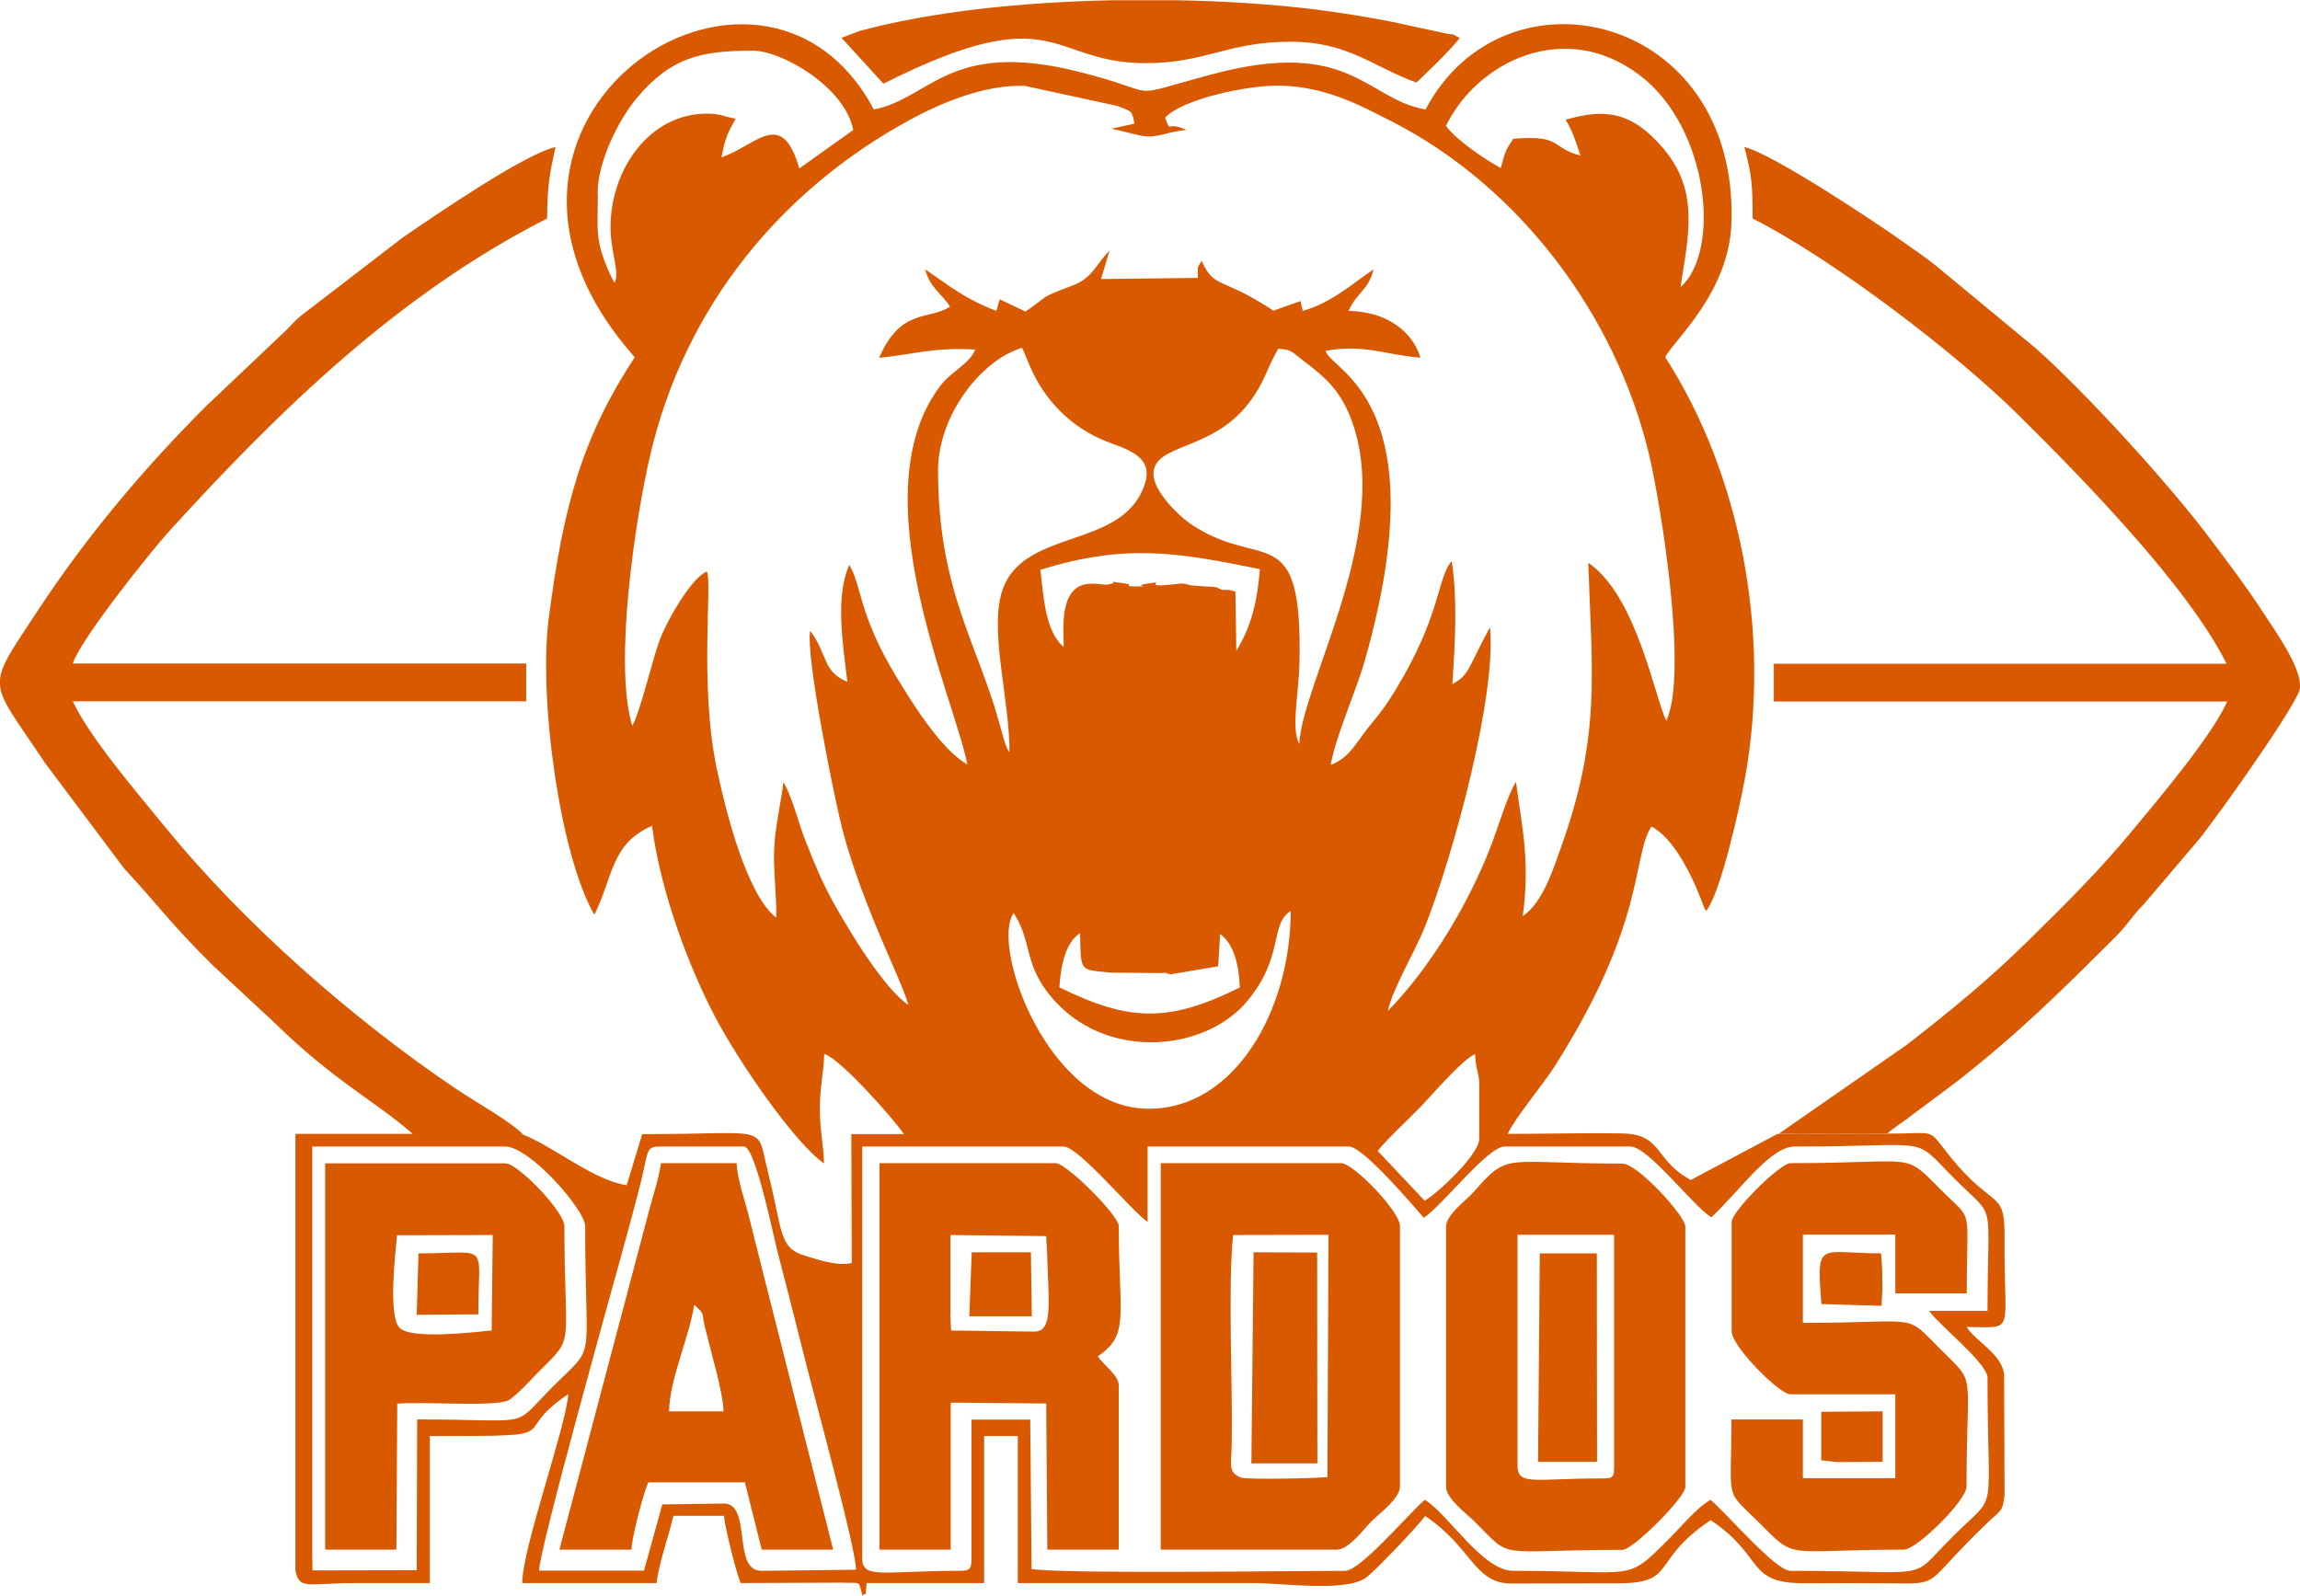 <?xml version="1.0" encoding="UTF-8"?>
<!DOCTYPE svg PUBLIC "-//W3C//DTD SVG 1.1//EN" "http://www.w3.org/Graphics/SVG/1.1/DTD/svg11.dtd">
<!-- Creator: CorelDRAW 2019 (64-Bit) -->
<svg xmlns="http://www.w3.org/2000/svg" xml:space="preserve" width="33.867mm" height="23.503mm" version="1.1" style="shape-rendering:geometricPrecision; text-rendering:geometricPrecision; image-rendering:optimizeQuality; fill-rule:evenodd; clip-rule:evenodd"
viewBox="0 0 105.26 73.05"
 xmlns:xlink="http://www.w3.org/1999/xlink">
 <defs>
  <style type="text/css">
   <![CDATA[
    .fil0 {fill:#D95900}
   ]]>
  </style>
 </defs>
 <g id="Capa_x0020_1">
  <path class="fil0" d="M23.91 51.9l-5.01 -0 -5.38 0 -0 19.99c0.18,0.89 0.52,0.58 2.69,0.57 1.15,-0 2.31,0 3.46,0l0 -6.73c6.68,0 3.46,0 6.34,-1.92 -0.13,1.58 -2.11,7.06 -2.11,8.65l6.15 0c0.07,-0.78 0.57,-2.22 0.77,-3.08l2.31 0c0.05,0.56 0.58,2.68 0.77,3.08l4.63 -0.02c0.9,0.05 0.74,-0.15 0.94,0.6 0.18,-0.23 0.12,0.22 0.19,-0.58l5.38 0 0 -6.73 1.54 0 0 6.73c3.59,0 7.17,0 10.76,0 1.39,0 4.18,0.42 5.15,-0.23 0.38,-0.25 2.48,-2.46 2.73,-2.84 2.12,1.42 2.22,3 3.83,3.09l4.83 -0.01c2.95,0.04 1.56,-0.98 4.41,-2.89 2.55,1.71 1.55,2.92 4.41,2.89 1.22,-0.01 2.44,-0.01 3.66,-0 2.64,0.02 1.51,0.17 4.66,-2.83 0.51,-0.49 0.64,-0.43 0.72,-1.2l-0.02 -5.57c-0.17,-0.94 -1.23,-1.41 -1.72,-2.13 2.3,0 1.7,0.42 1.74,-4.05 0.02,-2.3 -0.46,-1.26 -2.45,-3.7 -1.15,-1.41 -0.52,-1.1 -2.94,-1.1l-5 0.01 -3.97 2.11c-1.7,-0.92 -1.27,-2.09 -3.13,-2.13 -1.72,-0.03 -3.52,0.02 -5.25,0.02 0.31,-0.69 1.64,-2.29 2.15,-3.09 4.22,-6.65 3.52,-9.57 4.43,-10.98 1.46,0.77 2.42,3.79 2.43,3.75 0.01,-0.03 0.04,0.08 0.07,0.12 0.66,-0.81 1.53,-4.7 1.78,-6.08 1.21,-6.64 -0.21,-13.93 -3.65,-19.27 0.4,-0.79 2.92,-2.95 3.03,-6.14 0.33,-9.59 -10.37,-12.07 -14,-5.2 -2.71,-0.46 -3.42,-3.3 -9.73,-1.62 -4.35,1.16 -2.02,0.91 -6.24,-0.13 -5.83,-1.44 -6.71,1.26 -9.28,1.75 -5.15,-9.71 -20.6,0.47 -10.94,11.34 -2.37,3.6 -3.27,6.75 -3.94,11.98 -0.47,3.64 0.52,10.84 2.09,13.54 0.86,-1.73 0.76,-3.26 2.64,-4.07 0.39,3.08 1.75,6.62 2.95,8.86 0.98,1.85 3.51,5.6 4.92,6.59 -0.01,-0.83 -0.19,-1.47 -0.19,-2.49 -0,-1.09 0.18,-1.61 0.2,-2.52 0.78,0.24 3.24,3.06 3.65,3.67l-2.41 0 0.02 5.9c-0.65,0.15 -1.48,-0.13 -2.16,-0.34 -1.18,-0.36 -0.99,-1.08 -1.66,-3.76 -0.58,-2.33 0.19,-1.79 -5.77,-1.8l-0.71 2.34c-1.55,-0.24 -3.28,-1.74 -4.79,-2.34zm15.55 19.42c0,0.98 0.95,0.58 4.42,0.58 0.51,0 0.58,-0.07 0.58,-0.58l0 -6.34 2.69 0 0.06 6.84c1.72,0.23 11.82,0.08 14.35,0.08 0.71,0 2.98,-2.7 3.65,-3.25 1.08,0.66 2.64,3.25 4.04,3.25 5.76,0 5.12,0.55 7.16,-1.49 0.63,-0.63 1.16,-1.32 1.87,-1.76 0.67,0.54 2.98,3.25 3.65,3.25 6.78,0 5.32,0.54 7.45,-1.58 2.11,-2.11 1.58,-0.63 1.58,-7.26 0,-0.66 -2.22,-2.4 -2.67,-3.06l2.67 0c0,-5.31 0.44,-4.09 -1.49,-6.03 -2.05,-2.05 -0.82,-1.49 -7.35,-1.49 -1.1,0 -2.46,1.98 -3.8,3.24 -0.85,-0.53 -2.89,-3.24 -3.7,-3.24l-5.77 0c-0.76,0 -2.88,2.74 -3.69,3.26 -0.47,-0.54 -2.78,-3.26 -3.42,-3.26l-9.22 0 -0 3.45c-0.75,-0.52 -3.16,-3.45 -3.84,-3.45l-9.22 0 0 18.84zm-10.52 -38.1c0.38,-0.71 0.87,-2.86 1.23,-3.87 0.32,-0.89 1.46,-2.9 2.18,-3.19 0.26,0.43 -0.35,5.12 0.44,8.96 0.44,2.11 1.4,5.85 2.73,6.88 0.04,-0.95 -0.14,-2.09 -0.09,-3.17 0.05,-1.04 0.31,-2.05 0.42,-3.03 0.4,0.63 0.7,1.92 1.03,2.73 0.41,1.03 0.71,1.78 1.26,2.78 0.8,1.44 2.34,3.95 3.43,4.69 -0.27,-1.09 -2.05,-4.39 -3.01,-8 -0.35,-1.32 -1.71,-8.04 -1.48,-9.13 0.82,1.12 0.56,1.87 1.7,2.34 -0.2,-1.68 -0.57,-3.93 0.09,-5.35 0.57,0.94 0.42,2.26 2.13,5.08 0.73,1.21 2.06,3.37 3.27,4.05 -0.56,-2.98 -5,-12.42 -1.22,-17.35 0.47,-0.62 1.35,-1.01 1.58,-1.64 -1.92,-0.11 -2.74,0.21 -4.4,0.38 1.01,-2.3 2.23,-1.7 3.25,-2.34 -0.4,-0.63 -0.91,-0.85 -1.14,-1.71 1.06,0.71 1.76,1.33 3.26,1.9l0.15 -0.53 1.18 0.56c1.1,-0.74 0.57,-0.6 2.13,-1.18 0.96,-0.36 1.08,-0.97 1.72,-1.61l-0.39 1.3 4.43 -0.05c0.01,-0.66 -0.06,-0.37 0.17,-0.78 0.6,1.31 0.88,0.69 3.29,2.28l1.24 -0.44 0.1 0.45c1.32,-0.37 2.26,-1.24 3.24,-1.9 -0.23,0.97 -0.77,1.04 -1.14,1.9 1.66,0.03 2.89,0.86 3.29,2.14 -1.57,-0.11 -2.57,-0.64 -4.34,-0.31 0.21,0.92 5.17,2.22 1.81,14.11 -0.42,1.5 -1.32,3.41 -1.58,4.84 0.9,-0.33 1.19,-1.09 1.85,-1.87 0.62,-0.73 0.99,-1.32 1.48,-2.18 1.72,-3.03 1.58,-4.58 2.21,-5.28 0.27,1.82 0.15,3.73 0.03,5.64 0.54,-0.32 0.65,-0.49 0.98,-1.17 0.25,-0.51 0.47,-0.93 0.74,-1.44 0.31,3.09 -1.66,10.38 -2.95,13.64 -0.52,1.3 -1.47,2.82 -1.73,3.93 1.92,-1.96 3.66,-4.83 4.7,-7.5 0.32,-0.82 0.8,-2.43 1.17,-2.99 0.29,2.18 0.65,3.62 0.31,6.14 0.92,-0.61 1.4,-2.17 1.76,-3.17 1.83,-5.12 1.4,-7.97 1.24,-13 2.22,1.52 3.03,6.15 3.57,7.23 1.01,-2.15 -0.25,-9.89 -0.78,-12.14 -1.54,-6.52 -6.03,-12.36 -11.8,-15.3 -1.57,-0.8 -3,-1.56 -5.04,-1.63 -1.48,-0.05 -4.56,0.62 -5.32,1.47 0.29,0.78 0.07,0.11 0.97,0.56 -0.68,0.05 -1.27,0.32 -1.76,0.3 -0.36,-0.01 -1.23,-0.28 -1.67,-0.36l1.06 -0.23c-0.13,-0.6 -0.07,-0.53 -0.78,-0.81l-4.24 -0.92c-1.89,-0.07 -3.92,0.83 -5.25,1.55 -5.92,3.22 -10.32,8.57 -11.9,15.38 -0.66,2.83 -1.68,9.47 -0.82,12.35zm52.42 18.69l5 -0.01c0.21,-0.18 -0.07,0.03 0.32,-0.26 0.21,-0.16 0.28,-0.2 0.45,-0.32l2.42 -1.81c2.84,-2.22 4.75,-4.12 7.24,-6.6 0.59,-0.58 0.77,-0.97 1.34,-1.54l2.56 -3.01c0.78,-0.99 3.91,-5.35 4.51,-6.66 0.37,-0.81 -0.99,-2.69 -1.66,-3.72 -0.8,-1.22 -1.48,-2.1 -2.33,-3.24 -1.94,-2.6 -5.85,-6.87 -8.08,-8.83l-4.52 -3.74c-0.52,-0.42 -1.15,-0.84 -1.67,-1.21 -1.07,-0.76 -5.82,-3.93 -7.11,-4.23 0.34,1.26 0.38,1.71 0.38,3.27 3.78,1.92 9.35,6.21 12.16,8.99 2.81,2.78 7.77,7.83 9.53,11.39l-20.72 0 0 1.73 20.75 0c-0.7,1.57 -3.12,4.44 -4.31,5.87 -1.55,1.88 -3.16,3.47 -4.86,5.14 -1.77,1.74 -3.45,3.11 -5.49,4.7l-5.9 4.1zm-62.46 -0.01l5.01 0c-0.55,-0.57 -2.18,-1.48 -3.1,-2.1 -4.74,-3.21 -9.67,-7.55 -13.25,-11.94 -1.19,-1.46 -3.46,-4.1 -4.23,-5.76l20.75 0 0 -1.73 -20.75 0c0.34,-1.09 3.6,-5.17 4.46,-6.11 4.96,-5.44 10.42,-10.79 17.25,-14.26 0,-1.49 0.12,-2.06 0.38,-3.27 -1.44,0.33 -5.6,3.19 -7,4.15l-4.67 3.59c-0.3,0.25 -0.41,0.41 -0.68,0.67l-3.65 3.46c-2.83,2.83 -5.44,5.93 -7.64,9.27 -2.5,3.8 -2.35,3.09 0.27,7.04l3.62 4.83c1.65,1.78 2.05,2.44 4.04,4.42l2.89 2.69c2.74,2.67 4.47,3.47 6.29,5.05zm34.21 19.03l8.07 0c0.55,0 1.22,-0.93 1.59,-1.3 0.36,-0.36 1.3,-1.04 1.3,-1.59l0 -11.92c0,-0.68 -2.14,-2.88 -2.69,-2.88l-8.26 0 0 17.69zm13.07 -14.8l0 11.92c0,0.55 0.93,1.22 1.3,1.59 1.82,1.82 0.83,1.3 6.77,1.3 0.49,0 2.88,-2.4 2.88,-2.88l0 -11.92c0,-0.48 -2.18,-2.88 -2.88,-2.88 -5.48,0 -5.17,-0.56 -6.79,1.28 -0.36,0.41 -1.28,1.05 -1.28,1.61zm-51.89 14.99l0.01 0.76 4.77 -0.01 0.02 -6.9c5.48,0 4.25,0.46 6.2,-1.49 2.05,-2.05 1.49,-0.82 1.49,-7.35 0,-0.76 -2.55,-3.65 -3.65,-3.65l-8.84 0 0 18.65zm10.38 0.77l4.8 0 0.84 -3.03 2.81 -0.04c1.32,0 0.36,3.08 1.73,3.08l4.32 -0.05c0.06,-0.77 -1.96,-8.11 -2.37,-9.79 -0.42,-1.68 -0.82,-3.22 -1.25,-4.9 -0.17,-0.66 -0.96,-4.54 -1.47,-4.68l-3.84 0c-0.75,0 -0.52,0.16 -1.02,2.06 -0.2,0.77 -0.41,1.55 -0.65,2.42 -0.55,2.02 -3.88,13.89 -3.9,14.94zm15.57 -0.96l3.27 0 0 -6.73 4.37 0.04 0.05 6.69 3.27 0 0 -7.5c0,-0.49 -0.65,-0.89 -0.96,-1.35 1.48,-0.99 0.96,-1.86 0.96,-5.96 0,-0.49 -2.4,-2.88 -2.88,-2.88l-8.07 0 0 17.69zm-25.37 0l3.27 0 0.04 -6.68c1.14,-0.11 4.31,0.15 5.06,-0.14 0.28,-0.11 1.13,-1.03 1.39,-1.3 1.73,-1.72 1.2,-0.94 1.2,-6.68 0,-0.68 -2.14,-2.88 -2.69,-2.88l-8.26 0 0 17.69zm64.38 -14.99l0 5c0,0.68 2.18,2.88 2.69,2.88l4.8 0 0 3.84 -4.23 0 0 -2.69 -3.27 0c0,3.91 -0.34,3.12 1.25,4.71 1.77,1.78 1.1,1.25 6.63,1.25 0.62,0 2.88,-2.27 2.88,-2.88 0,-5.49 0.49,-4.61 -1.2,-6.3 -1.69,-1.69 -0.81,-1.2 -6.29,-1.2l0 -4.04 4.23 0 0 2.69 3.27 0c0,-4.14 0.34,-3.21 -1.2,-4.76 -1.75,-1.75 -0.98,-1.2 -6.87,-1.2 -0.48,0 -2.69,2.21 -2.69,2.69zm-53.66 14.99l3.31 0c0.03,-0.68 0.57,-2.65 0.77,-3.08l4.42 0 0.77 3.08 3.27 0 -3.34 -13.19c-0.2,-0.81 -0.34,-1.36 -0.54,-2.15 -0.15,-0.61 -0.5,-1.57 -0.54,-2.35l-3.46 0c-0.1,0.71 -0.39,1.57 -0.54,2.15l-4.11 15.54zm33.87 -36.86c0.12,-2.84 4.42,-9.93 2.31,-15.05 -0.49,-1.2 -1.15,-1.78 -2.11,-2.5 -0.52,-0.39 -0.5,-0.51 -1.16,-0.56 -0.64,1.14 -0.6,1.51 -1.35,2.49 -1.7,2.23 -4.36,1.83 -4.36,3.25 -0,0.77 1.1,1.85 1.6,2.21 3.3,2.34 5.23,-0.38 5.08,6.46 -0.03,1.37 -0.4,3.02 -0,3.7zm-16.53 -12.54c0,5.42 1.78,7.9 2.77,11.45l0.3 1.05c0.16,0.4 0.08,0.21 0.2,0.41 0.01,-2.31 -0.86,-5.32 -0.4,-7.17 0.79,-3.2 5.6,-2 6.6,-5.14 0.41,-1.28 -0.9,-1.58 -1.8,-1.94 -1.6,-0.63 -2.83,-1.92 -3.47,-3.44l-0.29 -0.69c-0.01,-0.03 -0.04,-0.09 -0.07,-0.14 -1.88,0.57 -3.84,3.1 -3.84,5.61zm-4.42 -19.8l1.92 2.1c7.91,-3.98 7.55,-0.98 11.91,-0.94 2.85,0.02 3.79,-0.98 6.73,-0.98 2.6,-0 3.7,1.11 5.75,1.87 0.68,-0.64 1.4,-1.33 1.99,-2.04 -0.54,-0.29 -0.13,-0.08 -0.78,-0.24l-2.37 -0.51c-1.1,-0.22 -2.39,-0.42 -3.48,-0.56 -1.89,-0.23 -4.07,-0.38 -6.36,-0.42l-2.83 0c-4.13,0.08 -8.35,0.51 -11.66,1.41l-0.84 0.32zm30.94 65.36c0,0.93 0.82,0.58 3.84,0.58 0.55,0 0.58,-0.03 0.58,-0.58l0 -10.57 -4.42 0 0 10.57zm-8.7 0.53l0.05 -11.1 -4.37 0.01c-0.24,2.55 -0.01,6.71 -0.06,9.61 -0.02,0.91 -0.18,1.27 0.43,1.49 0.3,0.11 3.47,0.03 3.96,-0.02zm5.43 -61.85c0.45,0.63 1.8,1.54 2.5,1.92 0.24,-0.82 0.18,-0.74 0.58,-1.34 2.29,-0.18 1.67,0.41 3.07,0.77 -0.19,-0.57 -0.37,-1.16 -0.68,-1.64 1.74,-0.5 2.99,-0.43 4.47,1.31 1.68,1.98 1.14,4.03 0.79,6.35 1.85,-1.62 1.32,-7.28 -1.87,-9.7 -3.43,-2.6 -7.44,-0.62 -8.87,2.33zm-38.82 3.08c0,1.6 -0.15,2.08 0.49,3.55 0.02,0.06 0.11,0.23 0.13,0.28l0.15 0.27c0.24,-0.53 -0.19,-1.41 -0.19,-2.56 0,-2.58 1.74,-5.19 4.42,-5.19 0.62,0 0.75,0.14 1.31,0.23 -0.35,0.63 -0.48,0.84 -0.65,1.77 1.59,-0.53 2.75,-2.3 3.56,0.51l2.47 -1.76c-0.39,-1.98 -3.28,-3.63 -4.59,-3.63 -2.33,0 -3.74,0.28 -5.32,2.17 -0.78,0.93 -1.79,2.85 -1.79,4.36zm31.71 32.85c-0.98,0.61 -0.28,2.1 -2.02,4.16 -1.9,2.23 -6.21,2.67 -8.69,0.05 -1.59,-1.68 -1.05,-2.71 -1.97,-4.12 -1.06,1.47 1.53,8.93 6.15,8.96 3.98,0.03 6.53,-4.54 6.53,-9.05zm-1.81 25.28l3.03 -0 -0.01 -9.65 -2.91 -0.01 -0.1 9.66zm13.14 -0.07l2.69 0 -0.01 -9.54 -2.61 0 -0.08 9.54zm-47.9 -6.01l0.05 -4.37 -4.38 0.01c-0.09,0.94 -0.41,3.71 0.12,4.24 0.53,0.53 3.3,0.21 4.2,0.12zm20.99 -0.72l0.04 0.72 3.81 0.05c0.89,-0 0.63,-1.41 0.58,-3.65l-0.04 -0.72 -4.38 -0.05 0 3.65zm19.56 -7.5l2.15 2.28c0.49,-0.26 2.5,-2.08 2.5,-2.85l0 -2.5c0,-0.48 -0.17,-0.65 -0.19,-1.36 -0.47,0.16 -1.8,1.66 -2.27,2.17 -0.67,0.73 -1.67,1.61 -2.2,2.27zm-15.44 -26.63c0.15,1.31 0.23,2.84 1.07,3.57 0,-0.56 -0.05,-1.14 0.05,-1.68 0.3,-1.67 1.58,-1.13 1.94,-1.18 0.74,-0.11 -0.28,-0.2 0.63,-0.08 0.84,0.1 -0.08,0.16 0.66,0.16 0.95,0 -0.19,-0.01 0.5,-0.12 1.2,-0.2 -0.58,0.24 1.49,-0 0.23,-0.03 0.21,0 0.35,0.02 0.05,0.01 0.19,0.05 0.24,0.06l1.1 0.07c0.36,0.15 0.04,0.05 0.32,0.13 0.09,0.02 0.21,-0.05 0.58,0.08l0.04 2.71c0.69,-1.12 0.96,-2.25 1.08,-3.74 -3.83,-0.78 -6.16,-1.17 -10.05,0.03zm0.87 19.14c3.22,1.59 5.03,1.61 8.26,0.01 -0.04,-1.03 -0.26,-1.98 -0.9,-2.45l-0.09 1.48 -2.14 0.36c-0.68,-0.06 0.39,-0.09 -0.47,-0.05l-2.32 -0.02c-1.41,-0.16 -1.35,0.03 -1.39,-1.81 -0.67,0.45 -0.87,1.41 -0.95,2.49zm-4.12 15.06l2.86 0 -0.04 -2.93 -2.71 0 -0.11 2.93zm-25.29 -0.07l2.82 -0.02c-0,-3.38 0.59,-2.79 -2.74,-2.79l-0.08 2.81zm11.54 4.42l2.5 0c-0.01,-0.84 -0.58,-2.74 -0.83,-3.77 -0.22,-0.89 0.03,-0.59 -0.51,-1.11 -0.23,1.52 -1.13,3.39 -1.15,4.89zm52.76 -4.91l2.74 0.08 0.04 -0.74 -0.01 -0.96 -0.05 -0.7c-2.84,0 -2.97,-0.66 -2.73,2.33zm-0.03 7.15l0.7 0.08 2.12 -0.01 0 -2.31 -2.81 0.02 0 2.22z"/>
 </g>
</svg>
